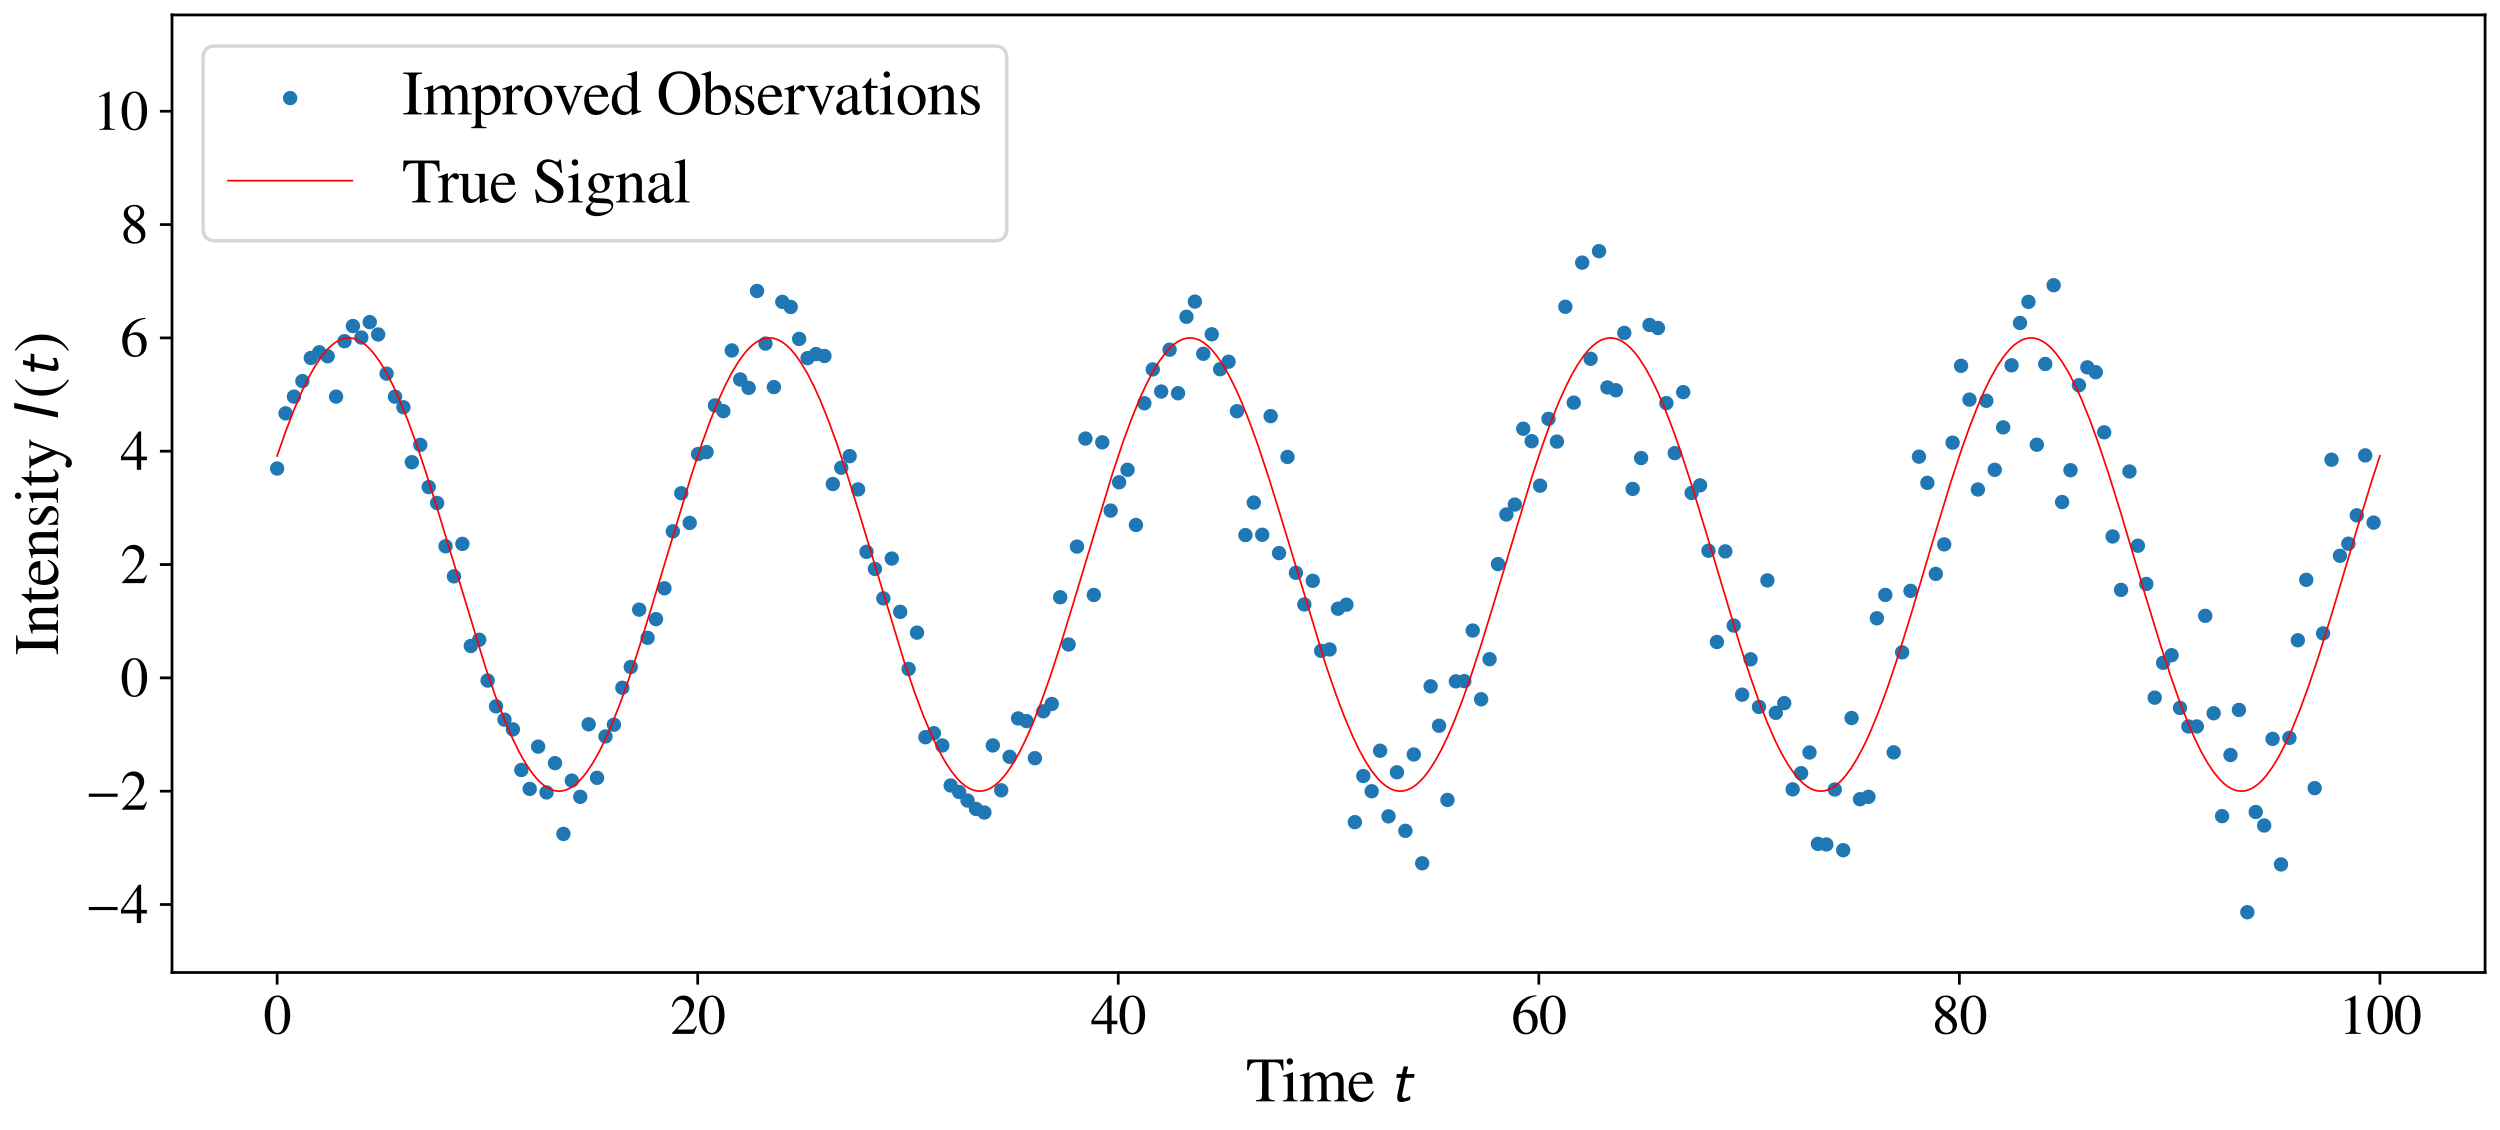 <?xml version="1.0" encoding="utf-8" standalone="no"?>
<!DOCTYPE svg PUBLIC "-//W3C//DTD SVG 1.1//EN"
  "http://www.w3.org/Graphics/SVG/1.1/DTD/svg11.dtd">
<svg xmlns:xlink="http://www.w3.org/1999/xlink" width="723.711pt" height="327.021pt" viewBox="0 0 723.711 327.021" xmlns="http://www.w3.org/2000/svg" version="1.1">
 <defs>
  <style type="text/css">*{stroke-linejoin: round; stroke-linecap: butt}</style>
 </defs>
 <g id="figure_1">
  <g id="patch_1">
   <path d="M 0 327.021 
L 723.711 327.021 
L 723.711 0 
L 0 0 
z
" style="fill: #ffffff"/>
  </g>
  <g id="axes_1">
   <g id="patch_2">
    <path d="M 49.791 281.52 
L 719.391 281.52 
L 719.391 4.32 
L 49.791 4.32 
z
" style="fill: #ffffff"/>
   </g>
   <g id="PathCollection_1">
    <defs>
     <path id="m4e96ea71cc" d="M 0 1.581 
C 0.419 1.581 0.822 1.415 1.118 1.118 
C 1.415 0.822 1.581 0.419 1.581 0 
C 1.581 -0.419 1.415 -0.822 1.118 -1.118 
C 0.822 -1.415 0.419 -1.581 0 -1.581 
C -0.419 -1.581 -0.822 -1.415 -1.118 -1.118 
C -1.415 -0.822 -1.581 -0.419 -1.581 0 
C -1.581 0.419 -1.415 0.822 -1.118 1.118 
C -0.822 1.415 -0.419 1.581 0 1.581 
z
" style="stroke: #1f77b4"/>
    </defs>
    <g clip-path="url(#p298d2d31b5)">
     <use xlink:href="#m4e96ea71cc" x="80.227" y="135.634" style="fill: #1f77b4; stroke: #1f77b4"/>
     <use xlink:href="#m4e96ea71cc" x="82.664" y="119.657" style="fill: #1f77b4; stroke: #1f77b4"/>
     <use xlink:href="#m4e96ea71cc" x="85.102" y="114.815" style="fill: #1f77b4; stroke: #1f77b4"/>
     <use xlink:href="#m4e96ea71cc" x="87.539" y="110.324" style="fill: #1f77b4; stroke: #1f77b4"/>
     <use xlink:href="#m4e96ea71cc" x="89.976" y="103.633" style="fill: #1f77b4; stroke: #1f77b4"/>
     <use xlink:href="#m4e96ea71cc" x="92.414" y="101.978" style="fill: #1f77b4; stroke: #1f77b4"/>
     <use xlink:href="#m4e96ea71cc" x="94.851" y="103.128" style="fill: #1f77b4; stroke: #1f77b4"/>
     <use xlink:href="#m4e96ea71cc" x="97.289" y="114.818" style="fill: #1f77b4; stroke: #1f77b4"/>
     <use xlink:href="#m4e96ea71cc" x="99.726" y="98.774" style="fill: #1f77b4; stroke: #1f77b4"/>
     <use xlink:href="#m4e96ea71cc" x="102.163" y="94.38" style="fill: #1f77b4; stroke: #1f77b4"/>
     <use xlink:href="#m4e96ea71cc" x="104.601" y="97.713" style="fill: #1f77b4; stroke: #1f77b4"/>
     <use xlink:href="#m4e96ea71cc" x="107.038" y="93.243" style="fill: #1f77b4; stroke: #1f77b4"/>
     <use xlink:href="#m4e96ea71cc" x="109.475" y="96.822" style="fill: #1f77b4; stroke: #1f77b4"/>
     <use xlink:href="#m4e96ea71cc" x="111.913" y="108.16" style="fill: #1f77b4; stroke: #1f77b4"/>
     <use xlink:href="#m4e96ea71cc" x="114.35" y="114.837" style="fill: #1f77b4; stroke: #1f77b4"/>
     <use xlink:href="#m4e96ea71cc" x="116.787" y="117.895" style="fill: #1f77b4; stroke: #1f77b4"/>
     <use xlink:href="#m4e96ea71cc" x="119.225" y="133.8" style="fill: #1f77b4; stroke: #1f77b4"/>
     <use xlink:href="#m4e96ea71cc" x="121.662" y="128.787" style="fill: #1f77b4; stroke: #1f77b4"/>
     <use xlink:href="#m4e96ea71cc" x="124.099" y="140.992" style="fill: #1f77b4; stroke: #1f77b4"/>
     <use xlink:href="#m4e96ea71cc" x="126.537" y="145.614" style="fill: #1f77b4; stroke: #1f77b4"/>
     <use xlink:href="#m4e96ea71cc" x="128.974" y="158.134" style="fill: #1f77b4; stroke: #1f77b4"/>
     <use xlink:href="#m4e96ea71cc" x="131.411" y="166.841" style="fill: #1f77b4; stroke: #1f77b4"/>
     <use xlink:href="#m4e96ea71cc" x="133.849" y="157.45" style="fill: #1f77b4; stroke: #1f77b4"/>
     <use xlink:href="#m4e96ea71cc" x="136.286" y="187.001" style="fill: #1f77b4; stroke: #1f77b4"/>
     <use xlink:href="#m4e96ea71cc" x="138.723" y="185.196" style="fill: #1f77b4; stroke: #1f77b4"/>
     <use xlink:href="#m4e96ea71cc" x="141.161" y="196.998" style="fill: #1f77b4; stroke: #1f77b4"/>
     <use xlink:href="#m4e96ea71cc" x="143.598" y="204.472" style="fill: #1f77b4; stroke: #1f77b4"/>
     <use xlink:href="#m4e96ea71cc" x="146.035" y="208.328" style="fill: #1f77b4; stroke: #1f77b4"/>
     <use xlink:href="#m4e96ea71cc" x="148.473" y="211.146" style="fill: #1f77b4; stroke: #1f77b4"/>
     <use xlink:href="#m4e96ea71cc" x="150.91" y="222.897" style="fill: #1f77b4; stroke: #1f77b4"/>
     <use xlink:href="#m4e96ea71cc" x="153.347" y="228.373" style="fill: #1f77b4; stroke: #1f77b4"/>
     <use xlink:href="#m4e96ea71cc" x="155.785" y="216.137" style="fill: #1f77b4; stroke: #1f77b4"/>
     <use xlink:href="#m4e96ea71cc" x="158.222" y="229.396" style="fill: #1f77b4; stroke: #1f77b4"/>
     <use xlink:href="#m4e96ea71cc" x="160.66" y="220.923" style="fill: #1f77b4; stroke: #1f77b4"/>
     <use xlink:href="#m4e96ea71cc" x="163.097" y="241.405" style="fill: #1f77b4; stroke: #1f77b4"/>
     <use xlink:href="#m4e96ea71cc" x="165.534" y="225.969" style="fill: #1f77b4; stroke: #1f77b4"/>
     <use xlink:href="#m4e96ea71cc" x="167.972" y="230.669" style="fill: #1f77b4; stroke: #1f77b4"/>
     <use xlink:href="#m4e96ea71cc" x="170.409" y="209.682" style="fill: #1f77b4; stroke: #1f77b4"/>
     <use xlink:href="#m4e96ea71cc" x="172.846" y="225.168" style="fill: #1f77b4; stroke: #1f77b4"/>
     <use xlink:href="#m4e96ea71cc" x="175.284" y="213.187" style="fill: #1f77b4; stroke: #1f77b4"/>
     <use xlink:href="#m4e96ea71cc" x="177.721" y="209.793" style="fill: #1f77b4; stroke: #1f77b4"/>
     <use xlink:href="#m4e96ea71cc" x="180.158" y="199.102" style="fill: #1f77b4; stroke: #1f77b4"/>
     <use xlink:href="#m4e96ea71cc" x="182.596" y="193.088" style="fill: #1f77b4; stroke: #1f77b4"/>
     <use xlink:href="#m4e96ea71cc" x="185.033" y="176.48" style="fill: #1f77b4; stroke: #1f77b4"/>
     <use xlink:href="#m4e96ea71cc" x="187.47" y="184.633" style="fill: #1f77b4; stroke: #1f77b4"/>
     <use xlink:href="#m4e96ea71cc" x="189.908" y="179.225" style="fill: #1f77b4; stroke: #1f77b4"/>
     <use xlink:href="#m4e96ea71cc" x="192.345" y="170.295" style="fill: #1f77b4; stroke: #1f77b4"/>
     <use xlink:href="#m4e96ea71cc" x="194.782" y="153.812" style="fill: #1f77b4; stroke: #1f77b4"/>
     <use xlink:href="#m4e96ea71cc" x="197.22" y="142.785" style="fill: #1f77b4; stroke: #1f77b4"/>
     <use xlink:href="#m4e96ea71cc" x="199.657" y="151.376" style="fill: #1f77b4; stroke: #1f77b4"/>
     <use xlink:href="#m4e96ea71cc" x="202.094" y="131.432" style="fill: #1f77b4; stroke: #1f77b4"/>
     <use xlink:href="#m4e96ea71cc" x="204.532" y="130.878" style="fill: #1f77b4; stroke: #1f77b4"/>
     <use xlink:href="#m4e96ea71cc" x="206.969" y="117.366" style="fill: #1f77b4; stroke: #1f77b4"/>
     <use xlink:href="#m4e96ea71cc" x="209.406" y="119.022" style="fill: #1f77b4; stroke: #1f77b4"/>
     <use xlink:href="#m4e96ea71cc" x="211.844" y="101.447" style="fill: #1f77b4; stroke: #1f77b4"/>
     <use xlink:href="#m4e96ea71cc" x="214.281" y="109.847" style="fill: #1f77b4; stroke: #1f77b4"/>
     <use xlink:href="#m4e96ea71cc" x="216.718" y="112.286" style="fill: #1f77b4; stroke: #1f77b4"/>
     <use xlink:href="#m4e96ea71cc" x="219.156" y="84.235" style="fill: #1f77b4; stroke: #1f77b4"/>
     <use xlink:href="#m4e96ea71cc" x="221.593" y="99.46" style="fill: #1f77b4; stroke: #1f77b4"/>
     <use xlink:href="#m4e96ea71cc" x="224.031" y="112.053" style="fill: #1f77b4; stroke: #1f77b4"/>
     <use xlink:href="#m4e96ea71cc" x="226.468" y="87.385" style="fill: #1f77b4; stroke: #1f77b4"/>
     <use xlink:href="#m4e96ea71cc" x="228.905" y="88.865" style="fill: #1f77b4; stroke: #1f77b4"/>
     <use xlink:href="#m4e96ea71cc" x="231.343" y="98.106" style="fill: #1f77b4; stroke: #1f77b4"/>
     <use xlink:href="#m4e96ea71cc" x="233.78" y="103.674" style="fill: #1f77b4; stroke: #1f77b4"/>
     <use xlink:href="#m4e96ea71cc" x="236.217" y="102.495" style="fill: #1f77b4; stroke: #1f77b4"/>
     <use xlink:href="#m4e96ea71cc" x="238.655" y="103.055" style="fill: #1f77b4; stroke: #1f77b4"/>
     <use xlink:href="#m4e96ea71cc" x="241.092" y="140.118" style="fill: #1f77b4; stroke: #1f77b4"/>
     <use xlink:href="#m4e96ea71cc" x="243.529" y="135.404" style="fill: #1f77b4; stroke: #1f77b4"/>
     <use xlink:href="#m4e96ea71cc" x="245.967" y="132.046" style="fill: #1f77b4; stroke: #1f77b4"/>
     <use xlink:href="#m4e96ea71cc" x="248.404" y="141.673" style="fill: #1f77b4; stroke: #1f77b4"/>
     <use xlink:href="#m4e96ea71cc" x="250.841" y="159.745" style="fill: #1f77b4; stroke: #1f77b4"/>
     <use xlink:href="#m4e96ea71cc" x="253.279" y="164.702" style="fill: #1f77b4; stroke: #1f77b4"/>
     <use xlink:href="#m4e96ea71cc" x="255.716" y="173.224" style="fill: #1f77b4; stroke: #1f77b4"/>
     <use xlink:href="#m4e96ea71cc" x="258.153" y="161.697" style="fill: #1f77b4; stroke: #1f77b4"/>
     <use xlink:href="#m4e96ea71cc" x="260.591" y="177.127" style="fill: #1f77b4; stroke: #1f77b4"/>
     <use xlink:href="#m4e96ea71cc" x="263.028" y="193.651" style="fill: #1f77b4; stroke: #1f77b4"/>
     <use xlink:href="#m4e96ea71cc" x="265.465" y="183.134" style="fill: #1f77b4; stroke: #1f77b4"/>
     <use xlink:href="#m4e96ea71cc" x="267.903" y="213.409" style="fill: #1f77b4; stroke: #1f77b4"/>
     <use xlink:href="#m4e96ea71cc" x="270.34" y="212.254" style="fill: #1f77b4; stroke: #1f77b4"/>
     <use xlink:href="#m4e96ea71cc" x="272.777" y="215.794" style="fill: #1f77b4; stroke: #1f77b4"/>
     <use xlink:href="#m4e96ea71cc" x="275.215" y="227.385" style="fill: #1f77b4; stroke: #1f77b4"/>
     <use xlink:href="#m4e96ea71cc" x="277.652" y="229.273" style="fill: #1f77b4; stroke: #1f77b4"/>
     <use xlink:href="#m4e96ea71cc" x="280.089" y="231.743" style="fill: #1f77b4; stroke: #1f77b4"/>
     <use xlink:href="#m4e96ea71cc" x="282.527" y="234.168" style="fill: #1f77b4; stroke: #1f77b4"/>
     <use xlink:href="#m4e96ea71cc" x="284.964" y="235.212" style="fill: #1f77b4; stroke: #1f77b4"/>
     <use xlink:href="#m4e96ea71cc" x="287.402" y="215.797" style="fill: #1f77b4; stroke: #1f77b4"/>
     <use xlink:href="#m4e96ea71cc" x="289.839" y="228.776" style="fill: #1f77b4; stroke: #1f77b4"/>
     <use xlink:href="#m4e96ea71cc" x="292.276" y="219.09" style="fill: #1f77b4; stroke: #1f77b4"/>
     <use xlink:href="#m4e96ea71cc" x="294.714" y="207.974" style="fill: #1f77b4; stroke: #1f77b4"/>
     <use xlink:href="#m4e96ea71cc" x="297.151" y="208.747" style="fill: #1f77b4; stroke: #1f77b4"/>
     <use xlink:href="#m4e96ea71cc" x="299.588" y="219.482" style="fill: #1f77b4; stroke: #1f77b4"/>
     <use xlink:href="#m4e96ea71cc" x="302.026" y="205.918" style="fill: #1f77b4; stroke: #1f77b4"/>
     <use xlink:href="#m4e96ea71cc" x="304.463" y="203.795" style="fill: #1f77b4; stroke: #1f77b4"/>
     <use xlink:href="#m4e96ea71cc" x="306.9" y="172.895" style="fill: #1f77b4; stroke: #1f77b4"/>
     <use xlink:href="#m4e96ea71cc" x="309.338" y="186.568" style="fill: #1f77b4; stroke: #1f77b4"/>
     <use xlink:href="#m4e96ea71cc" x="311.775" y="158.224" style="fill: #1f77b4; stroke: #1f77b4"/>
     <use xlink:href="#m4e96ea71cc" x="314.212" y="126.961" style="fill: #1f77b4; stroke: #1f77b4"/>
     <use xlink:href="#m4e96ea71cc" x="316.65" y="172.229" style="fill: #1f77b4; stroke: #1f77b4"/>
     <use xlink:href="#m4e96ea71cc" x="319.087" y="128.041" style="fill: #1f77b4; stroke: #1f77b4"/>
     <use xlink:href="#m4e96ea71cc" x="321.524" y="147.803" style="fill: #1f77b4; stroke: #1f77b4"/>
     <use xlink:href="#m4e96ea71cc" x="323.962" y="139.61" style="fill: #1f77b4; stroke: #1f77b4"/>
     <use xlink:href="#m4e96ea71cc" x="326.399" y="135.993" style="fill: #1f77b4; stroke: #1f77b4"/>
     <use xlink:href="#m4e96ea71cc" x="328.836" y="151.971" style="fill: #1f77b4; stroke: #1f77b4"/>
     <use xlink:href="#m4e96ea71cc" x="331.274" y="116.731" style="fill: #1f77b4; stroke: #1f77b4"/>
     <use xlink:href="#m4e96ea71cc" x="333.711" y="106.939" style="fill: #1f77b4; stroke: #1f77b4"/>
     <use xlink:href="#m4e96ea71cc" x="336.148" y="113.341" style="fill: #1f77b4; stroke: #1f77b4"/>
     <use xlink:href="#m4e96ea71cc" x="338.586" y="101.235" style="fill: #1f77b4; stroke: #1f77b4"/>
     <use xlink:href="#m4e96ea71cc" x="341.023" y="113.833" style="fill: #1f77b4; stroke: #1f77b4"/>
     <use xlink:href="#m4e96ea71cc" x="343.461" y="91.704" style="fill: #1f77b4; stroke: #1f77b4"/>
     <use xlink:href="#m4e96ea71cc" x="345.898" y="87.314" style="fill: #1f77b4; stroke: #1f77b4"/>
     <use xlink:href="#m4e96ea71cc" x="348.335" y="102.41" style="fill: #1f77b4; stroke: #1f77b4"/>
     <use xlink:href="#m4e96ea71cc" x="350.773" y="96.772" style="fill: #1f77b4; stroke: #1f77b4"/>
     <use xlink:href="#m4e96ea71cc" x="353.21" y="106.881" style="fill: #1f77b4; stroke: #1f77b4"/>
     <use xlink:href="#m4e96ea71cc" x="355.647" y="104.712" style="fill: #1f77b4; stroke: #1f77b4"/>
     <use xlink:href="#m4e96ea71cc" x="358.085" y="119.034" style="fill: #1f77b4; stroke: #1f77b4"/>
     <use xlink:href="#m4e96ea71cc" x="360.522" y="154.905" style="fill: #1f77b4; stroke: #1f77b4"/>
     <use xlink:href="#m4e96ea71cc" x="362.959" y="145.491" style="fill: #1f77b4; stroke: #1f77b4"/>
     <use xlink:href="#m4e96ea71cc" x="365.397" y="154.802" style="fill: #1f77b4; stroke: #1f77b4"/>
     <use xlink:href="#m4e96ea71cc" x="367.834" y="120.462" style="fill: #1f77b4; stroke: #1f77b4"/>
     <use xlink:href="#m4e96ea71cc" x="370.271" y="160.11" style="fill: #1f77b4; stroke: #1f77b4"/>
     <use xlink:href="#m4e96ea71cc" x="372.709" y="132.275" style="fill: #1f77b4; stroke: #1f77b4"/>
     <use xlink:href="#m4e96ea71cc" x="375.146" y="165.814" style="fill: #1f77b4; stroke: #1f77b4"/>
     <use xlink:href="#m4e96ea71cc" x="377.583" y="174.976" style="fill: #1f77b4; stroke: #1f77b4"/>
     <use xlink:href="#m4e96ea71cc" x="380.021" y="168.135" style="fill: #1f77b4; stroke: #1f77b4"/>
     <use xlink:href="#m4e96ea71cc" x="382.458" y="188.407" style="fill: #1f77b4; stroke: #1f77b4"/>
     <use xlink:href="#m4e96ea71cc" x="384.895" y="187.999" style="fill: #1f77b4; stroke: #1f77b4"/>
     <use xlink:href="#m4e96ea71cc" x="387.333" y="176.212" style="fill: #1f77b4; stroke: #1f77b4"/>
     <use xlink:href="#m4e96ea71cc" x="389.77" y="175.043" style="fill: #1f77b4; stroke: #1f77b4"/>
     <use xlink:href="#m4e96ea71cc" x="392.207" y="238" style="fill: #1f77b4; stroke: #1f77b4"/>
     <use xlink:href="#m4e96ea71cc" x="394.645" y="224.643" style="fill: #1f77b4; stroke: #1f77b4"/>
     <use xlink:href="#m4e96ea71cc" x="397.082" y="229.053" style="fill: #1f77b4; stroke: #1f77b4"/>
     <use xlink:href="#m4e96ea71cc" x="399.519" y="217.328" style="fill: #1f77b4; stroke: #1f77b4"/>
     <use xlink:href="#m4e96ea71cc" x="401.957" y="236.322" style="fill: #1f77b4; stroke: #1f77b4"/>
     <use xlink:href="#m4e96ea71cc" x="404.394" y="223.565" style="fill: #1f77b4; stroke: #1f77b4"/>
     <use xlink:href="#m4e96ea71cc" x="406.832" y="240.508" style="fill: #1f77b4; stroke: #1f77b4"/>
     <use xlink:href="#m4e96ea71cc" x="409.269" y="218.406" style="fill: #1f77b4; stroke: #1f77b4"/>
     <use xlink:href="#m4e96ea71cc" x="411.706" y="249.913" style="fill: #1f77b4; stroke: #1f77b4"/>
     <use xlink:href="#m4e96ea71cc" x="414.144" y="198.683" style="fill: #1f77b4; stroke: #1f77b4"/>
     <use xlink:href="#m4e96ea71cc" x="416.581" y="210.096" style="fill: #1f77b4; stroke: #1f77b4"/>
     <use xlink:href="#m4e96ea71cc" x="419.018" y="231.57" style="fill: #1f77b4; stroke: #1f77b4"/>
     <use xlink:href="#m4e96ea71cc" x="421.456" y="197.242" style="fill: #1f77b4; stroke: #1f77b4"/>
     <use xlink:href="#m4e96ea71cc" x="423.893" y="197.175" style="fill: #1f77b4; stroke: #1f77b4"/>
     <use xlink:href="#m4e96ea71cc" x="426.33" y="182.531" style="fill: #1f77b4; stroke: #1f77b4"/>
     <use xlink:href="#m4e96ea71cc" x="428.768" y="202.427" style="fill: #1f77b4; stroke: #1f77b4"/>
     <use xlink:href="#m4e96ea71cc" x="431.205" y="190.821" style="fill: #1f77b4; stroke: #1f77b4"/>
     <use xlink:href="#m4e96ea71cc" x="433.642" y="163.296" style="fill: #1f77b4; stroke: #1f77b4"/>
     <use xlink:href="#m4e96ea71cc" x="436.08" y="148.93" style="fill: #1f77b4; stroke: #1f77b4"/>
     <use xlink:href="#m4e96ea71cc" x="438.517" y="146.063" style="fill: #1f77b4; stroke: #1f77b4"/>
     <use xlink:href="#m4e96ea71cc" x="440.954" y="124.114" style="fill: #1f77b4; stroke: #1f77b4"/>
     <use xlink:href="#m4e96ea71cc" x="443.392" y="127.719" style="fill: #1f77b4; stroke: #1f77b4"/>
     <use xlink:href="#m4e96ea71cc" x="445.829" y="140.591" style="fill: #1f77b4; stroke: #1f77b4"/>
     <use xlink:href="#m4e96ea71cc" x="448.266" y="121.256" style="fill: #1f77b4; stroke: #1f77b4"/>
     <use xlink:href="#m4e96ea71cc" x="450.704" y="127.829" style="fill: #1f77b4; stroke: #1f77b4"/>
     <use xlink:href="#m4e96ea71cc" x="453.141" y="88.809" style="fill: #1f77b4; stroke: #1f77b4"/>
     <use xlink:href="#m4e96ea71cc" x="455.578" y="116.554" style="fill: #1f77b4; stroke: #1f77b4"/>
     <use xlink:href="#m4e96ea71cc" x="458.016" y="76.022" style="fill: #1f77b4; stroke: #1f77b4"/>
     <use xlink:href="#m4e96ea71cc" x="460.453" y="103.864" style="fill: #1f77b4; stroke: #1f77b4"/>
     <use xlink:href="#m4e96ea71cc" x="462.89" y="72.703" style="fill: #1f77b4; stroke: #1f77b4"/>
     <use xlink:href="#m4e96ea71cc" x="465.328" y="112.158" style="fill: #1f77b4; stroke: #1f77b4"/>
     <use xlink:href="#m4e96ea71cc" x="467.765" y="112.974" style="fill: #1f77b4; stroke: #1f77b4"/>
     <use xlink:href="#m4e96ea71cc" x="470.203" y="96.371" style="fill: #1f77b4; stroke: #1f77b4"/>
     <use xlink:href="#m4e96ea71cc" x="472.64" y="141.538" style="fill: #1f77b4; stroke: #1f77b4"/>
     <use xlink:href="#m4e96ea71cc" x="475.077" y="132.601" style="fill: #1f77b4; stroke: #1f77b4"/>
     <use xlink:href="#m4e96ea71cc" x="477.515" y="94.064" style="fill: #1f77b4; stroke: #1f77b4"/>
     <use xlink:href="#m4e96ea71cc" x="479.952" y="94.947" style="fill: #1f77b4; stroke: #1f77b4"/>
     <use xlink:href="#m4e96ea71cc" x="482.389" y="116.698" style="fill: #1f77b4; stroke: #1f77b4"/>
     <use xlink:href="#m4e96ea71cc" x="484.827" y="131.166" style="fill: #1f77b4; stroke: #1f77b4"/>
     <use xlink:href="#m4e96ea71cc" x="487.264" y="113.511" style="fill: #1f77b4; stroke: #1f77b4"/>
     <use xlink:href="#m4e96ea71cc" x="489.701" y="142.701" style="fill: #1f77b4; stroke: #1f77b4"/>
     <use xlink:href="#m4e96ea71cc" x="492.139" y="140.498" style="fill: #1f77b4; stroke: #1f77b4"/>
     <use xlink:href="#m4e96ea71cc" x="494.576" y="159.428" style="fill: #1f77b4; stroke: #1f77b4"/>
     <use xlink:href="#m4e96ea71cc" x="497.013" y="185.848" style="fill: #1f77b4; stroke: #1f77b4"/>
     <use xlink:href="#m4e96ea71cc" x="499.451" y="159.618" style="fill: #1f77b4; stroke: #1f77b4"/>
     <use xlink:href="#m4e96ea71cc" x="501.888" y="181.099" style="fill: #1f77b4; stroke: #1f77b4"/>
     <use xlink:href="#m4e96ea71cc" x="504.325" y="201.099" style="fill: #1f77b4; stroke: #1f77b4"/>
     <use xlink:href="#m4e96ea71cc" x="506.763" y="190.857" style="fill: #1f77b4; stroke: #1f77b4"/>
     <use xlink:href="#m4e96ea71cc" x="509.2" y="204.644" style="fill: #1f77b4; stroke: #1f77b4"/>
     <use xlink:href="#m4e96ea71cc" x="511.637" y="168.018" style="fill: #1f77b4; stroke: #1f77b4"/>
     <use xlink:href="#m4e96ea71cc" x="514.075" y="206.353" style="fill: #1f77b4; stroke: #1f77b4"/>
     <use xlink:href="#m4e96ea71cc" x="516.512" y="203.552" style="fill: #1f77b4; stroke: #1f77b4"/>
     <use xlink:href="#m4e96ea71cc" x="518.949" y="228.51" style="fill: #1f77b4; stroke: #1f77b4"/>
     <use xlink:href="#m4e96ea71cc" x="521.387" y="223.834" style="fill: #1f77b4; stroke: #1f77b4"/>
     <use xlink:href="#m4e96ea71cc" x="523.824" y="217.828" style="fill: #1f77b4; stroke: #1f77b4"/>
     <use xlink:href="#m4e96ea71cc" x="526.261" y="244.285" style="fill: #1f77b4; stroke: #1f77b4"/>
     <use xlink:href="#m4e96ea71cc" x="528.699" y="244.461" style="fill: #1f77b4; stroke: #1f77b4"/>
     <use xlink:href="#m4e96ea71cc" x="531.136" y="228.555" style="fill: #1f77b4; stroke: #1f77b4"/>
     <use xlink:href="#m4e96ea71cc" x="533.574" y="246.116" style="fill: #1f77b4; stroke: #1f77b4"/>
     <use xlink:href="#m4e96ea71cc" x="536.011" y="207.854" style="fill: #1f77b4; stroke: #1f77b4"/>
     <use xlink:href="#m4e96ea71cc" x="538.448" y="231.364" style="fill: #1f77b4; stroke: #1f77b4"/>
     <use xlink:href="#m4e96ea71cc" x="540.886" y="230.671" style="fill: #1f77b4; stroke: #1f77b4"/>
     <use xlink:href="#m4e96ea71cc" x="543.323" y="178.977" style="fill: #1f77b4; stroke: #1f77b4"/>
     <use xlink:href="#m4e96ea71cc" x="545.76" y="172.217" style="fill: #1f77b4; stroke: #1f77b4"/>
     <use xlink:href="#m4e96ea71cc" x="548.198" y="217.8" style="fill: #1f77b4; stroke: #1f77b4"/>
     <use xlink:href="#m4e96ea71cc" x="550.635" y="188.838" style="fill: #1f77b4; stroke: #1f77b4"/>
     <use xlink:href="#m4e96ea71cc" x="553.072" y="171.045" style="fill: #1f77b4; stroke: #1f77b4"/>
     <use xlink:href="#m4e96ea71cc" x="555.51" y="132.192" style="fill: #1f77b4; stroke: #1f77b4"/>
     <use xlink:href="#m4e96ea71cc" x="557.947" y="139.779" style="fill: #1f77b4; stroke: #1f77b4"/>
     <use xlink:href="#m4e96ea71cc" x="560.384" y="166.136" style="fill: #1f77b4; stroke: #1f77b4"/>
     <use xlink:href="#m4e96ea71cc" x="562.822" y="157.579" style="fill: #1f77b4; stroke: #1f77b4"/>
     <use xlink:href="#m4e96ea71cc" x="565.259" y="128.138" style="fill: #1f77b4; stroke: #1f77b4"/>
     <use xlink:href="#m4e96ea71cc" x="567.696" y="105.899" style="fill: #1f77b4; stroke: #1f77b4"/>
     <use xlink:href="#m4e96ea71cc" x="570.134" y="115.685" style="fill: #1f77b4; stroke: #1f77b4"/>
     <use xlink:href="#m4e96ea71cc" x="572.571" y="141.696" style="fill: #1f77b4; stroke: #1f77b4"/>
     <use xlink:href="#m4e96ea71cc" x="575.008" y="116.027" style="fill: #1f77b4; stroke: #1f77b4"/>
     <use xlink:href="#m4e96ea71cc" x="577.446" y="136.002" style="fill: #1f77b4; stroke: #1f77b4"/>
     <use xlink:href="#m4e96ea71cc" x="579.883" y="123.716" style="fill: #1f77b4; stroke: #1f77b4"/>
     <use xlink:href="#m4e96ea71cc" x="582.32" y="105.748" style="fill: #1f77b4; stroke: #1f77b4"/>
     <use xlink:href="#m4e96ea71cc" x="584.758" y="93.499" style="fill: #1f77b4; stroke: #1f77b4"/>
     <use xlink:href="#m4e96ea71cc" x="587.195" y="87.386" style="fill: #1f77b4; stroke: #1f77b4"/>
     <use xlink:href="#m4e96ea71cc" x="589.632" y="128.74" style="fill: #1f77b4; stroke: #1f77b4"/>
     <use xlink:href="#m4e96ea71cc" x="592.07" y="105.364" style="fill: #1f77b4; stroke: #1f77b4"/>
     <use xlink:href="#m4e96ea71cc" x="594.507" y="82.564" style="fill: #1f77b4; stroke: #1f77b4"/>
     <use xlink:href="#m4e96ea71cc" x="596.945" y="145.324" style="fill: #1f77b4; stroke: #1f77b4"/>
     <use xlink:href="#m4e96ea71cc" x="599.382" y="136.122" style="fill: #1f77b4; stroke: #1f77b4"/>
     <use xlink:href="#m4e96ea71cc" x="601.819" y="111.517" style="fill: #1f77b4; stroke: #1f77b4"/>
     <use xlink:href="#m4e96ea71cc" x="604.257" y="106.339" style="fill: #1f77b4; stroke: #1f77b4"/>
     <use xlink:href="#m4e96ea71cc" x="606.694" y="107.751" style="fill: #1f77b4; stroke: #1f77b4"/>
     <use xlink:href="#m4e96ea71cc" x="609.131" y="125.152" style="fill: #1f77b4; stroke: #1f77b4"/>
     <use xlink:href="#m4e96ea71cc" x="611.569" y="155.299" style="fill: #1f77b4; stroke: #1f77b4"/>
     <use xlink:href="#m4e96ea71cc" x="614.006" y="170.758" style="fill: #1f77b4; stroke: #1f77b4"/>
     <use xlink:href="#m4e96ea71cc" x="616.443" y="136.481" style="fill: #1f77b4; stroke: #1f77b4"/>
     <use xlink:href="#m4e96ea71cc" x="618.881" y="157.98" style="fill: #1f77b4; stroke: #1f77b4"/>
     <use xlink:href="#m4e96ea71cc" x="621.318" y="169.048" style="fill: #1f77b4; stroke: #1f77b4"/>
     <use xlink:href="#m4e96ea71cc" x="623.755" y="201.959" style="fill: #1f77b4; stroke: #1f77b4"/>
     <use xlink:href="#m4e96ea71cc" x="626.193" y="191.865" style="fill: #1f77b4; stroke: #1f77b4"/>
     <use xlink:href="#m4e96ea71cc" x="628.63" y="189.67" style="fill: #1f77b4; stroke: #1f77b4"/>
     <use xlink:href="#m4e96ea71cc" x="631.067" y="204.938" style="fill: #1f77b4; stroke: #1f77b4"/>
     <use xlink:href="#m4e96ea71cc" x="633.505" y="210.297" style="fill: #1f77b4; stroke: #1f77b4"/>
     <use xlink:href="#m4e96ea71cc" x="635.942" y="210.297" style="fill: #1f77b4; stroke: #1f77b4"/>
     <use xlink:href="#m4e96ea71cc" x="638.379" y="178.267" style="fill: #1f77b4; stroke: #1f77b4"/>
     <use xlink:href="#m4e96ea71cc" x="640.817" y="206.475" style="fill: #1f77b4; stroke: #1f77b4"/>
     <use xlink:href="#m4e96ea71cc" x="643.254" y="236.255" style="fill: #1f77b4; stroke: #1f77b4"/>
     <use xlink:href="#m4e96ea71cc" x="645.691" y="218.558" style="fill: #1f77b4; stroke: #1f77b4"/>
     <use xlink:href="#m4e96ea71cc" x="648.129" y="205.514" style="fill: #1f77b4; stroke: #1f77b4"/>
     <use xlink:href="#m4e96ea71cc" x="650.566" y="264.066" style="fill: #1f77b4; stroke: #1f77b4"/>
     <use xlink:href="#m4e96ea71cc" x="653.004" y="235.06" style="fill: #1f77b4; stroke: #1f77b4"/>
     <use xlink:href="#m4e96ea71cc" x="655.441" y="238.965" style="fill: #1f77b4; stroke: #1f77b4"/>
     <use xlink:href="#m4e96ea71cc" x="657.878" y="213.899" style="fill: #1f77b4; stroke: #1f77b4"/>
     <use xlink:href="#m4e96ea71cc" x="660.316" y="250.236" style="fill: #1f77b4; stroke: #1f77b4"/>
     <use xlink:href="#m4e96ea71cc" x="662.753" y="213.605" style="fill: #1f77b4; stroke: #1f77b4"/>
     <use xlink:href="#m4e96ea71cc" x="665.19" y="185.345" style="fill: #1f77b4; stroke: #1f77b4"/>
     <use xlink:href="#m4e96ea71cc" x="667.628" y="167.847" style="fill: #1f77b4; stroke: #1f77b4"/>
     <use xlink:href="#m4e96ea71cc" x="670.065" y="228.151" style="fill: #1f77b4; stroke: #1f77b4"/>
     <use xlink:href="#m4e96ea71cc" x="672.502" y="183.357" style="fill: #1f77b4; stroke: #1f77b4"/>
     <use xlink:href="#m4e96ea71cc" x="674.94" y="133.081" style="fill: #1f77b4; stroke: #1f77b4"/>
     <use xlink:href="#m4e96ea71cc" x="677.377" y="160.897" style="fill: #1f77b4; stroke: #1f77b4"/>
     <use xlink:href="#m4e96ea71cc" x="679.814" y="157.396" style="fill: #1f77b4; stroke: #1f77b4"/>
     <use xlink:href="#m4e96ea71cc" x="682.252" y="149.176" style="fill: #1f77b4; stroke: #1f77b4"/>
     <use xlink:href="#m4e96ea71cc" x="684.689" y="131.829" style="fill: #1f77b4; stroke: #1f77b4"/>
     <use xlink:href="#m4e96ea71cc" x="687.126" y="151.295" style="fill: #1f77b4; stroke: #1f77b4"/>
    </g>
   </g>
   <g id="matplotlib.axis_1">
    <g id="xtick_1">
     <g id="line2d_1">
      <defs>
       <path id="mad72460e02" d="M 0 0 
L 0 3.5 
" style="stroke: #000000; stroke-width: 0.8"/>
      </defs>
      <g>
       <use xlink:href="#mad72460e02" x="80.227" y="281.52" style="stroke: #000000; stroke-width: 0.8"/>
      </g>
     </g>
     <g id="text_1">
      <!-- $\mathdefault{0}$ -->
      <g transform="translate(76.242 299.28) scale(0.16 -0.16)">
       <defs>
        <path id="NimbusRomNo9L-Regu-30" d="M 1626 4352 
C 1274 4352 1005 4243 768 4019 
C 397 3661 154 2924 154 2176 
C 154 1478 365 729 666 371 
C 902 89 1229 -64 1600 -64 
C 1926 -64 2202 44 2432 268 
C 2803 620 3046 1363 3046 2137 
C 3046 3449 2464 4352 1626 4352 
z
M 1606 4185 
C 2144 4185 2432 3462 2432 2124 
C 2432 787 2150 102 1600 102 
C 1050 102 768 787 768 2118 
C 768 3475 1056 4185 1606 4185 
z
" transform="scale(0.016)"/>
       </defs>
       <use xlink:href="#NimbusRomNo9L-Regu-30" transform="scale(0.996)"/>
      </g>
     </g>
    </g>
    <g id="xtick_2">
     <g id="line2d_2">
      <g>
       <use xlink:href="#mad72460e02" x="201.973" y="281.52" style="stroke: #000000; stroke-width: 0.8"/>
      </g>
     </g>
     <g id="text_2">
      <!-- $\mathdefault{20}$ -->
      <g transform="translate(194.002 299.28) scale(0.16 -0.16)">
       <defs>
        <path id="NimbusRomNo9L-Regu-32" d="M 3040 879 
L 2957 912 
C 2720 544 2637 486 2349 486 
L 819 486 
L 1894 1621 
C 2464 2221 2714 2711 2714 3214 
C 2714 3858 2195 4352 1530 4352 
C 1178 4352 845 4211 608 3955 
C 403 3736 307 3530 198 3072 
L 333 3039 
C 589 3671 819 3878 1261 3878 
C 1798 3878 2163 3510 2163 2969 
C 2163 2466 1869 1866 1331 1292 
L 192 76 
L 192 0 
L 2688 0 
L 3040 879 
z
" transform="scale(0.016)"/>
       </defs>
       <use xlink:href="#NimbusRomNo9L-Regu-32" transform="scale(0.996)"/>
       <use xlink:href="#NimbusRomNo9L-Regu-30" transform="translate(49.813 0) scale(0.996)"/>
      </g>
     </g>
    </g>
    <g id="xtick_3">
     <g id="line2d_3">
      <g>
       <use xlink:href="#mad72460e02" x="323.718" y="281.52" style="stroke: #000000; stroke-width: 0.8"/>
      </g>
     </g>
     <g id="text_3">
      <!-- $\mathdefault{40}$ -->
      <g transform="translate(315.748 299.28) scale(0.16 -0.16)">
       <defs>
        <path id="NimbusRomNo9L-Regu-34" d="M 3021 1497 
L 2368 1497 
L 2368 4352 
L 2086 4352 
L 77 1497 
L 77 1088 
L 1875 1088 
L 1875 0 
L 2368 0 
L 2368 1088 
L 3021 1088 
L 3021 1497 
z
M 1869 1497 
L 333 1497 
L 1869 3697 
L 1869 1497 
z
" transform="scale(0.016)"/>
       </defs>
       <use xlink:href="#NimbusRomNo9L-Regu-34" transform="scale(0.996)"/>
       <use xlink:href="#NimbusRomNo9L-Regu-30" transform="translate(49.813 0) scale(0.996)"/>
      </g>
     </g>
    </g>
    <g id="xtick_4">
     <g id="line2d_4">
      <g>
       <use xlink:href="#mad72460e02" x="445.463" y="281.52" style="stroke: #000000; stroke-width: 0.8"/>
      </g>
     </g>
     <g id="text_4">
      <!-- $\mathdefault{60}$ -->
      <g transform="translate(437.493 299.28) scale(0.16 -0.16)">
       <defs>
        <path id="NimbusRomNo9L-Regu-36" d="M 2854 4390 
C 2125 4326 1754 4204 1286 3878 
C 595 3385 218 2655 218 1801 
C 218 1248 390 688 666 369 
C 909 89 1254 -64 1651 -64 
C 2445 -64 2995 541 2995 1420 
C 2995 2234 2528 2752 1792 2752 
C 1510 2752 1376 2707 973 2463 
C 1146 3430 1862 4121 2867 4288 
L 2854 4390 
z
M 1549 2457 
C 2099 2457 2419 1999 2419 1203 
C 2419 503 2170 115 1722 115 
C 1158 115 813 713 813 1700 
C 813 2024 864 2203 992 2298 
C 1126 2400 1325 2457 1549 2457 
z
" transform="scale(0.016)"/>
       </defs>
       <use xlink:href="#NimbusRomNo9L-Regu-36" transform="scale(0.996)"/>
       <use xlink:href="#NimbusRomNo9L-Regu-30" transform="translate(49.813 0) scale(0.996)"/>
      </g>
     </g>
    </g>
    <g id="xtick_5">
     <g id="line2d_5">
      <g>
       <use xlink:href="#mad72460e02" x="567.209" y="281.52" style="stroke: #000000; stroke-width: 0.8"/>
      </g>
     </g>
     <g id="text_5">
      <!-- $\mathdefault{80}$ -->
      <g transform="translate(559.239 299.28) scale(0.16 -0.16)">
       <defs>
        <path id="NimbusRomNo9L-Regu-38" d="M 1856 2400 
C 2490 2739 2714 3008 2714 3443 
C 2714 3968 2253 4352 1613 4352 
C 915 4352 397 3923 397 3341 
C 397 2924 518 2739 1190 2150 
C 499 1625 358 1427 358 992 
C 358 371 864 -64 1587 -64 
C 2355 -64 2848 358 2848 1017 
C 2848 1510 2630 1824 1856 2400 
z
M 1741 1740 
C 2208 1408 2362 1177 2362 819 
C 2362 403 2074 115 1658 115 
C 1171 115 845 486 845 1043 
C 845 1452 986 1721 1357 2022 
L 1741 1740 
z
M 1670 2515 
C 1101 2886 870 3180 870 3539 
C 870 3910 1158 4172 1562 4172 
C 1997 4172 2272 3891 2272 3449 
C 2272 3084 2093 2796 1728 2553 
C 1696 2534 1696 2534 1670 2515 
z
" transform="scale(0.016)"/>
       </defs>
       <use xlink:href="#NimbusRomNo9L-Regu-38" transform="scale(0.996)"/>
       <use xlink:href="#NimbusRomNo9L-Regu-30" transform="translate(49.813 0) scale(0.996)"/>
      </g>
     </g>
    </g>
    <g id="xtick_6">
     <g id="line2d_6">
      <g>
       <use xlink:href="#mad72460e02" x="688.954" y="281.52" style="stroke: #000000; stroke-width: 0.8"/>
      </g>
     </g>
     <g id="text_6">
      <!-- $\mathdefault{100}$ -->
      <g transform="translate(676.999 299.28) scale(0.16 -0.16)">
       <defs>
        <path id="NimbusRomNo9L-Regu-31" d="M 1862 4352 
L 710 3776 
L 710 3686 
C 787 3718 858 3743 883 3756 
C 998 3801 1107 3826 1171 3826 
C 1306 3826 1363 3731 1363 3525 
L 1363 599 
C 1363 386 1312 238 1210 179 
C 1114 121 1024 102 755 96 
L 755 0 
L 2522 0 
L 2522 96 
C 2016 102 1914 167 1914 477 
L 1914 4339 
L 1862 4352 
z
" transform="scale(0.016)"/>
       </defs>
       <use xlink:href="#NimbusRomNo9L-Regu-31" transform="scale(0.996)"/>
       <use xlink:href="#NimbusRomNo9L-Regu-30" transform="translate(49.813 0) scale(0.996)"/>
       <use xlink:href="#NimbusRomNo9L-Regu-30" transform="translate(99.626 0) scale(0.996)"/>
      </g>
     </g>
    </g>
    <g id="text_7">
     <!-- Time $t$ -->
     <g transform="translate(360.69 318.827) scale(0.18 -0.18)">
      <defs>
       <path id="NimbusRomNo9L-Regu-54" d="M 1626 3955 
L 1626 765 
C 1626 223 1555 153 1024 121 
L 1024 0 
L 2893 0 
L 2893 121 
C 2368 147 2278 230 2278 695 
L 2278 3955 
L 2624 3955 
C 3354 3955 3494 3840 3642 3138 
L 3795 3138 
L 3757 4224 
L 147 4224 
L 109 3138 
L 262 3138 
C 416 3834 563 3955 1280 3955 
L 1626 3955 
z
" transform="scale(0.016)"/>
       <path id="NimbusRomNo9L-Regu-69" d="M 1120 2944 
L 128 2592 
L 128 2496 
L 179 2502 
C 256 2515 339 2521 397 2521 
C 550 2521 608 2419 608 2137 
L 608 652 
C 608 192 544 121 102 96 
L 102 0 
L 1619 0 
L 1619 96 
C 1197 128 1146 192 1146 652 
L 1146 2924 
L 1120 2944 
z
M 819 4352 
C 646 4352 499 4204 499 4025 
C 499 3846 640 3699 819 3699 
C 1005 3699 1152 3839 1152 4025 
C 1152 4204 1005 4352 819 4352 
z
" transform="scale(0.016)"/>
       <path id="NimbusRomNo9L-Regu-6d" d="M 122 2547 
C 205 2566 256 2572 326 2572 
C 493 2572 550 2470 550 2163 
L 550 544 
C 550 198 461 102 102 96 
L 102 0 
L 1523 0 
L 1523 96 
C 1184 108 1088 179 1088 428 
L 1088 2233 
C 1088 2246 1139 2310 1184 2355 
C 1344 2502 1619 2611 1843 2611 
C 2125 2611 2266 2387 2266 1939 
L 2266 550 
C 2266 192 2195 121 1830 96 
L 1830 0 
L 3264 0 
L 3264 96 
C 2899 102 2803 211 2803 608 
L 2803 2220 
C 2995 2496 3206 2611 3501 2611 
C 3866 2611 3981 2438 3981 1907 
L 3981 556 
C 3981 192 3930 140 3558 96 
L 3558 0 
L 4960 0 
L 4960 96 
L 4794 108 
C 4602 121 4518 236 4518 486 
L 4518 1804 
C 4518 2560 4269 2944 3776 2944 
C 3405 2944 3078 2777 2733 2406 
C 2618 2771 2400 2944 2054 2944 
C 1773 2944 1594 2854 1062 2451 
L 1062 2931 
L 1018 2944 
C 691 2822 474 2751 122 2655 
L 122 2547 
z
" transform="scale(0.016)"/>
       <path id="NimbusRomNo9L-Regu-65" d="M 2611 1052 
C 2304 564 2029 377 1619 377 
C 1254 377 979 564 794 930 
C 678 1174 634 1386 621 1779 
L 2592 1779 
C 2541 2193 2477 2377 2317 2580 
C 2125 2809 1830 2944 1498 2944 
C 1178 2944 877 2828 634 2612 
C 333 2351 160 1900 160 1374 
C 160 486 621 -64 1357 -64 
C 1965 -64 2445 313 2714 1007 
L 2611 1052 
z
M 634 1984 
C 704 2478 922 2713 1312 2713 
C 1702 2713 1856 2535 1939 1984 
L 634 1984 
z
" transform="scale(0.016)"/>
       <path id="CMSSI17-74" d="M 1574 2380 
L 2406 2380 
L 2483 2752 
L 1651 2752 
L 1824 3520 
L 1370 3520 
L 1197 2752 
L 691 2752 
L 614 2380 
L 1107 2380 
C 1062 2161 813 996 794 893 
C 736 609 723 551 723 410 
C 723 6 915 -64 1101 -64 
C 1549 -64 1920 115 2042 172 
L 2022 551 
C 1811 397 1600 339 1440 339 
C 1293 339 1222 429 1222 622 
C 1222 693 1229 732 1242 783 
L 1574 2380 
z
" transform="scale(0.016)"/>
      </defs>
      <use xlink:href="#NimbusRomNo9L-Regu-54" transform="scale(0.996)"/>
      <use xlink:href="#NimbusRomNo9L-Regu-69" transform="translate(57.385 0) scale(0.996)"/>
      <use xlink:href="#NimbusRomNo9L-Regu-6d" transform="translate(85.081 0) scale(0.996)"/>
      <use xlink:href="#NimbusRomNo9L-Regu-65" transform="translate(162.59 0) scale(0.996)"/>
      <use xlink:href="#CMSSI17-74" transform="translate(231.731 0) scale(0.996)"/>
     </g>
    </g>
   </g>
   <g id="matplotlib.axis_2">
    <g id="ytick_1">
     <g id="line2d_7">
      <defs>
       <path id="mc02812d2f8" d="M 0 0 
L -3.5 0 
" style="stroke: #000000; stroke-width: 0.8"/>
      </defs>
      <g>
       <use xlink:href="#mc02812d2f8" x="49.791" y="261.837" style="stroke: #000000; stroke-width: 0.8"/>
      </g>
     </g>
     <g id="text_8">
      <!-- $\mathdefault{−4}$ -->
      <g transform="translate(24.683 267.217) scale(0.16 -0.16)">
       <defs>
        <path id="txsy-0" d="M 3674 1472 
L 3674 1830 
L 397 1830 
L 397 1472 
L 3674 1472 
z
" transform="scale(0.016)"/>
       </defs>
       <use xlink:href="#txsy-0" transform="scale(0.996)"/>
       <use xlink:href="#NimbusRomNo9L-Regu-34" transform="translate(63.362 0) scale(0.996)"/>
      </g>
     </g>
    </g>
    <g id="ytick_2">
     <g id="line2d_8">
      <g>
       <use xlink:href="#mc02812d2f8" x="49.791" y="229.032" style="stroke: #000000; stroke-width: 0.8"/>
      </g>
     </g>
     <g id="text_9">
      <!-- $\mathdefault{−2}$ -->
      <g transform="translate(24.683 234.412) scale(0.16 -0.16)">
       <use xlink:href="#txsy-0" transform="scale(0.996)"/>
       <use xlink:href="#NimbusRomNo9L-Regu-32" transform="translate(63.362 0) scale(0.996)"/>
      </g>
     </g>
    </g>
    <g id="ytick_3">
     <g id="line2d_9">
      <g>
       <use xlink:href="#mc02812d2f8" x="49.791" y="196.228" style="stroke: #000000; stroke-width: 0.8"/>
      </g>
     </g>
     <g id="text_10">
      <!-- $\mathdefault{0}$ -->
      <g transform="translate(34.821 201.608) scale(0.16 -0.16)">
       <use xlink:href="#NimbusRomNo9L-Regu-30" transform="scale(0.996)"/>
      </g>
     </g>
    </g>
    <g id="ytick_4">
     <g id="line2d_10">
      <g>
       <use xlink:href="#mc02812d2f8" x="49.791" y="163.423" style="stroke: #000000; stroke-width: 0.8"/>
      </g>
     </g>
     <g id="text_11">
      <!-- $\mathdefault{2}$ -->
      <g transform="translate(34.821 168.803) scale(0.16 -0.16)">
       <use xlink:href="#NimbusRomNo9L-Regu-32" transform="scale(0.996)"/>
      </g>
     </g>
    </g>
    <g id="ytick_5">
     <g id="line2d_11">
      <g>
       <use xlink:href="#mc02812d2f8" x="49.791" y="130.618" style="stroke: #000000; stroke-width: 0.8"/>
      </g>
     </g>
     <g id="text_12">
      <!-- $\mathdefault{4}$ -->
      <g transform="translate(34.821 135.998) scale(0.16 -0.16)">
       <use xlink:href="#NimbusRomNo9L-Regu-34" transform="scale(0.996)"/>
      </g>
     </g>
    </g>
    <g id="ytick_6">
     <g id="line2d_12">
      <g>
       <use xlink:href="#mc02812d2f8" x="49.791" y="97.813" style="stroke: #000000; stroke-width: 0.8"/>
      </g>
     </g>
     <g id="text_13">
      <!-- $\mathdefault{6}$ -->
      <g transform="translate(34.821 103.193) scale(0.16 -0.16)">
       <use xlink:href="#NimbusRomNo9L-Regu-36" transform="scale(0.996)"/>
      </g>
     </g>
    </g>
    <g id="ytick_7">
     <g id="line2d_13">
      <g>
       <use xlink:href="#mc02812d2f8" x="49.791" y="65.009" style="stroke: #000000; stroke-width: 0.8"/>
      </g>
     </g>
     <g id="text_14">
      <!-- $\mathdefault{8}$ -->
      <g transform="translate(34.821 70.389) scale(0.16 -0.16)">
       <use xlink:href="#NimbusRomNo9L-Regu-38" transform="scale(0.996)"/>
      </g>
     </g>
    </g>
    <g id="ytick_8">
     <g id="line2d_14">
      <g>
       <use xlink:href="#mc02812d2f8" x="49.791" y="32.204" style="stroke: #000000; stroke-width: 0.8"/>
      </g>
     </g>
     <g id="text_15">
      <!-- $\mathdefault{10}$ -->
      <g transform="translate(26.851 37.584) scale(0.16 -0.16)">
       <use xlink:href="#NimbusRomNo9L-Regu-31" transform="scale(0.996)"/>
       <use xlink:href="#NimbusRomNo9L-Regu-30" transform="translate(49.813 0) scale(0.996)"/>
      </g>
     </g>
    </g>
    <g id="text_16">
     <!-- Intensity $I(t)$ -->
     <g transform="translate(16.773 189.72) rotate(-90) scale(0.18 -0.18)">
      <defs>
       <path id="NimbusRomNo9L-Regu-49" d="M 736 695 
C 736 217 653 140 115 121 
L 115 0 
L 2016 0 
L 2016 121 
C 1491 140 1389 230 1389 695 
L 1389 3528 
C 1389 3994 1478 4077 2016 4102 
L 2016 4224 
L 115 4224 
L 115 4102 
C 659 4070 736 4000 736 3528 
L 736 695 
z
" transform="scale(0.016)"/>
       <path id="NimbusRomNo9L-Regu-6e" d="M 102 2547 
C 141 2566 205 2572 275 2572 
C 454 2572 512 2476 512 2163 
L 512 576 
C 512 211 442 121 115 96 
L 115 0 
L 1472 0 
L 1472 96 
C 1146 121 1050 198 1050 428 
L 1050 2227 
C 1357 2515 1498 2591 1709 2591 
C 2022 2591 2176 2393 2176 1971 
L 2176 633 
C 2176 230 2093 121 1773 96 
L 1773 0 
L 3104 0 
L 3104 96 
C 2790 128 2714 204 2714 518 
L 2714 1984 
C 2714 2585 2432 2944 1958 2944 
C 1664 2944 1466 2835 1030 2425 
L 1030 2931 
L 986 2944 
C 672 2828 454 2758 102 2655 
L 102 2547 
z
" transform="scale(0.016)"/>
       <path id="NimbusRomNo9L-Regu-74" d="M 1632 2880 
L 986 2880 
L 986 3622 
C 986 3686 979 3705 941 3705 
C 896 3648 858 3590 813 3526 
C 570 3174 294 2867 192 2841 
C 122 2796 83 2751 83 2719 
C 83 2700 90 2687 109 2675 
L 448 2675 
L 448 748 
C 448 211 640 -64 1018 -64 
C 1331 -64 1574 89 1786 422 
L 1702 492 
C 1568 332 1459 268 1318 268 
C 1082 268 986 441 986 844 
L 986 2675 
L 1632 2675 
L 1632 2880 
z
" transform="scale(0.016)"/>
       <path id="NimbusRomNo9L-Regu-73" d="M 2016 2009 
L 1990 2880 
L 1920 2880 
L 1907 2867 
C 1850 2822 1843 2815 1818 2815 
C 1779 2815 1715 2828 1645 2860 
C 1504 2918 1363 2944 1197 2944 
C 691 2944 326 2617 326 2155 
C 326 1796 531 1539 1075 1231 
L 1446 1019 
C 1670 891 1779 737 1779 538 
C 1779 256 1574 76 1248 76 
C 1030 76 832 160 710 301 
C 576 461 518 609 435 974 
L 333 974 
L 333 -26 
L 416 -26 
C 461 38 486 51 563 51 
C 621 51 710 38 858 0 
C 1037 -39 1210 -64 1325 -64 
C 1818 -64 2227 307 2227 756 
C 2227 1077 2074 1289 1690 1520 
L 998 1930 
C 819 2033 723 2193 723 2366 
C 723 2623 922 2803 1216 2803 
C 1581 2803 1773 2585 1920 2014 
L 2016 2009 
z
" transform="scale(0.016)"/>
       <path id="NimbusRomNo9L-Regu-79" d="M 3040 2880 
L 2176 2880 
L 2176 2783 
C 2381 2783 2483 2726 2483 2623 
C 2483 2597 2477 2559 2458 2514 
L 1837 741 
L 1101 2366 
C 1062 2456 1037 2540 1037 2610 
C 1037 2726 1133 2771 1408 2783 
L 1408 2880 
L 90 2880 
L 90 2790 
C 256 2764 365 2694 416 2585 
L 1146 1005 
L 1165 953 
L 1261 761 
C 1440 439 1542 208 1542 112 
C 1542 15 1395 -389 1286 -582 
C 1197 -749 1056 -871 966 -871 
C 928 -871 870 -858 806 -826 
C 685 -781 576 -755 467 -755 
C 320 -755 192 -884 192 -1037 
C 192 -1248 397 -1408 666 -1408 
C 1094 -1408 1402 -1050 1747 -126 
L 2733 2495 
C 2816 2700 2886 2764 3040 2783 
L 3040 2880 
z
" transform="scale(0.016)"/>
       <path id="CMSSI17-49" d="M 2042 4416 
L 1504 4416 
L 557 0 
L 1094 0 
L 2042 4416 
z
" transform="scale(0.016)"/>
       <path id="NimbusRomNo9L-Regu-28" d="M 1888 4352 
C 1414 4044 1222 3878 986 3583 
C 531 3027 307 2387 307 1638 
C 307 825 544 198 1107 -455 
C 1370 -762 1536 -903 1869 -1108 
L 1946 -1006 
C 1434 -602 1254 -378 1082 102 
C 928 530 858 1017 858 1657 
C 858 2329 941 2854 1114 3251 
C 1293 3647 1485 3878 1946 4249 
L 1888 4352 
z
" transform="scale(0.016)"/>
       <path id="NimbusRomNo9L-Regu-29" d="M 243 -1108 
C 717 -801 909 -634 1146 -340 
C 1600 217 1824 857 1824 1606 
C 1824 2425 1587 3046 1024 3699 
C 762 4006 595 4147 262 4352 
L 186 4249 
C 698 3846 870 3622 1050 3142 
C 1203 2713 1274 2227 1274 1587 
C 1274 921 1190 390 1018 -1 
C 838 -404 646 -634 186 -1006 
L 243 -1108 
z
" transform="scale(0.016)"/>
      </defs>
      <use xlink:href="#NimbusRomNo9L-Regu-49" transform="scale(0.996)"/>
      <use xlink:href="#NimbusRomNo9L-Regu-6e" transform="translate(33.176 0) scale(0.996)"/>
      <use xlink:href="#NimbusRomNo9L-Regu-74" transform="translate(82.989 0) scale(0.996)"/>
      <use xlink:href="#NimbusRomNo9L-Regu-65" transform="translate(110.685 0) scale(0.996)"/>
      <use xlink:href="#NimbusRomNo9L-Regu-6e" transform="translate(154.919 0) scale(0.996)"/>
      <use xlink:href="#NimbusRomNo9L-Regu-73" transform="translate(204.732 0) scale(0.996)"/>
      <use xlink:href="#NimbusRomNo9L-Regu-69" transform="translate(243.487 0) scale(0.996)"/>
      <use xlink:href="#NimbusRomNo9L-Regu-74" transform="translate(271.183 0) scale(0.996)"/>
      <use xlink:href="#NimbusRomNo9L-Regu-79" transform="translate(298.879 0) scale(0.996)"/>
      <use xlink:href="#CMSSI17-49" transform="translate(373.599 0) scale(0.996)"/>
      <use xlink:href="#NimbusRomNo9L-Regu-28" transform="translate(412.787 0) scale(0.996)"/>
      <use xlink:href="#CMSSI17-74" transform="translate(445.963 0) scale(0.996)"/>
      <use xlink:href="#NimbusRomNo9L-Regu-29" transform="translate(486.829 0) scale(0.996)"/>
     </g>
    </g>
   </g>
   <g id="line2d_15">
    <path d="M 80.227 131.968 
L 82.664 124.993 
L 85.102 118.625 
L 87.539 112.965 
L 89.367 109.239 
L 91.195 105.995 
L 93.023 103.262 
L 94.851 101.063 
L 96.07 99.905 
L 97.289 98.998 
L 98.507 98.345 
L 99.726 97.95 
L 100.945 97.814 
L 102.163 97.937 
L 103.382 98.319 
L 104.601 98.959 
L 105.819 99.853 
L 107.038 100.999 
L 108.257 102.392 
L 110.085 104.931 
L 111.913 107.991 
L 113.741 111.544 
L 115.569 115.558 
L 118.006 121.566 
L 120.443 128.236 
L 123.49 137.341 
L 127.146 149.096 
L 140.551 193.236 
L 143.598 202.02 
L 146.035 208.371 
L 148.473 214.012 
L 150.301 217.723 
L 152.129 220.95 
L 153.957 223.666 
L 155.175 225.181 
L 156.394 226.451 
L 157.613 227.471 
L 158.832 228.239 
L 160.05 228.75 
L 161.269 229.003 
L 162.488 228.997 
L 163.706 228.731 
L 164.925 228.207 
L 166.144 227.427 
L 167.362 226.393 
L 168.581 225.111 
L 169.8 223.585 
L 171.628 220.852 
L 173.456 217.608 
L 175.284 213.882 
L 177.112 209.707 
L 179.549 203.507 
L 181.986 196.674 
L 185.033 187.407 
L 188.689 175.527 
L 200.266 137.153 
L 203.313 128.063 
L 205.75 121.409 
L 208.188 115.419 
L 210.016 111.419 
L 211.844 107.882 
L 213.672 104.839 
L 215.5 102.317 
L 216.718 100.936 
L 217.937 99.803 
L 219.156 98.921 
L 220.375 98.294 
L 221.593 97.925 
L 222.812 97.814 
L 224.031 97.963 
L 225.249 98.371 
L 226.468 99.037 
L 227.687 99.956 
L 228.905 101.127 
L 230.124 102.544 
L 231.952 105.119 
L 233.78 108.213 
L 235.608 111.798 
L 237.436 115.842 
L 239.873 121.885 
L 242.311 128.585 
L 245.357 137.72 
L 249.013 149.499 
L 261.809 191.756 
L 264.856 200.673 
L 267.293 207.155 
L 269.731 212.945 
L 271.559 216.779 
L 273.387 220.139 
L 275.215 222.994 
L 277.043 225.319 
L 278.261 226.564 
L 279.48 227.56 
L 280.699 228.302 
L 281.918 228.787 
L 283.136 229.014 
L 284.355 228.982 
L 285.574 228.69 
L 286.792 228.14 
L 288.011 227.335 
L 289.23 226.276 
L 290.448 224.969 
L 291.667 223.419 
L 293.495 220.651 
L 295.323 217.374 
L 297.151 213.617 
L 298.979 209.414 
L 301.416 203.18 
L 303.854 196.318 
L 306.9 187.023 
L 310.556 175.121 
L 322.134 136.776 
L 325.18 127.716 
L 327.618 121.093 
L 330.055 115.138 
L 331.883 111.169 
L 333.711 107.663 
L 335.539 104.654 
L 337.367 102.168 
L 338.586 100.812 
L 339.804 99.703 
L 341.023 98.847 
L 342.242 98.245 
L 343.461 97.902 
L 344.679 97.817 
L 345.898 97.993 
L 347.117 98.426 
L 348.335 99.117 
L 349.554 100.062 
L 350.773 101.258 
L 351.991 102.699 
L 353.819 105.31 
L 355.647 108.437 
L 357.475 112.053 
L 359.303 116.127 
L 361.741 122.205 
L 364.178 128.935 
L 367.225 138.1 
L 370.881 149.902 
L 383.677 192.128 
L 386.723 201.012 
L 389.161 207.461 
L 391.598 213.215 
L 393.426 217.018 
L 395.254 220.345 
L 397.082 223.165 
L 398.91 225.454 
L 400.129 226.675 
L 401.347 227.645 
L 402.566 228.362 
L 403.785 228.822 
L 405.004 229.023 
L 406.222 228.964 
L 407.441 228.647 
L 408.66 228.071 
L 409.878 227.24 
L 411.097 226.157 
L 412.316 224.825 
L 413.534 223.251 
L 415.362 220.448 
L 417.19 217.138 
L 419.018 213.35 
L 420.846 209.118 
L 423.284 202.851 
L 425.721 195.96 
L 428.768 186.637 
L 432.424 174.715 
L 443.392 138.292 
L 446.438 129.112 
L 448.876 122.367 
L 451.313 116.271 
L 453.141 112.183 
L 454.969 108.551 
L 456.797 105.407 
L 458.625 102.778 
L 459.844 101.325 
L 461.062 100.117 
L 462.281 99.159 
L 463.5 98.455 
L 464.718 98.008 
L 465.937 97.82 
L 467.156 97.891 
L 468.375 98.222 
L 469.593 98.81 
L 470.812 99.654 
L 472.031 100.75 
L 473.249 102.094 
L 474.468 103.68 
L 476.296 106.5 
L 478.124 109.827 
L 479.952 113.63 
L 481.78 117.876 
L 484.217 124.16 
L 486.655 131.065 
L 489.701 140.402 
L 493.967 154.373 
L 503.716 186.829 
L 506.763 196.138 
L 509.2 203.014 
L 511.637 209.265 
L 514.075 214.791 
L 515.903 218.408 
L 517.731 221.535 
L 519.559 224.146 
L 520.777 225.587 
L 521.996 226.783 
L 523.215 227.728 
L 524.433 228.419 
L 525.652 228.853 
L 526.871 229.028 
L 528.089 228.944 
L 529.308 228.601 
L 530.527 228 
L 531.746 227.143 
L 532.964 226.035 
L 534.183 224.679 
L 536.011 222.192 
L 537.839 219.183 
L 539.667 215.678 
L 541.495 211.709 
L 543.932 205.754 
L 546.37 199.131 
L 549.416 190.072 
L 553.072 178.353 
L 559.775 155.807 
L 564.65 139.825 
L 567.696 130.53 
L 570.134 123.667 
L 572.571 117.434 
L 574.399 113.23 
L 576.227 109.473 
L 578.055 106.196 
L 579.883 103.427 
L 581.711 101.193 
L 582.93 100.009 
L 584.148 99.077 
L 585.367 98.399 
L 586.586 97.978 
L 587.804 97.816 
L 589.023 97.913 
L 590.242 98.269 
L 591.461 98.883 
L 592.679 99.752 
L 593.898 100.873 
L 595.117 102.241 
L 596.945 104.746 
L 598.773 107.772 
L 600.601 111.293 
L 602.429 115.277 
L 604.866 121.249 
L 607.303 127.888 
L 610.35 136.963 
L 614.006 148.693 
L 620.709 171.244 
L 625.583 187.214 
L 628.63 196.495 
L 631.067 203.342 
L 633.505 209.559 
L 635.333 213.749 
L 637.161 217.49 
L 638.989 220.751 
L 640.817 223.502 
L 642.645 225.718 
L 643.863 226.889 
L 645.082 227.809 
L 646.301 228.474 
L 647.519 228.882 
L 648.738 229.032 
L 649.957 228.921 
L 651.175 228.552 
L 652.394 227.925 
L 653.613 227.044 
L 654.832 225.91 
L 656.05 224.53 
L 657.878 222.008 
L 659.706 218.965 
L 661.534 215.428 
L 663.362 211.428 
L 665.8 205.438 
L 668.237 198.784 
L 671.284 189.694 
L 674.94 177.951 
L 682.252 153.354 
L 686.517 139.44 
L 688.954 131.968 
L 688.954 131.968 
" clip-path="url(#p298d2d31b5)" style="fill: none; stroke: #ff0000; stroke-width: 0.5; stroke-linecap: square"/>
   </g>
   <g id="patch_3">
    <path d="M 49.791 281.52 
L 49.791 4.32 
" style="fill: none; stroke: #000000; stroke-width: 0.8; stroke-linejoin: miter; stroke-linecap: square"/>
   </g>
   <g id="patch_4">
    <path d="M 719.391 281.52 
L 719.391 4.32 
" style="fill: none; stroke: #000000; stroke-width: 0.8; stroke-linejoin: miter; stroke-linecap: square"/>
   </g>
   <g id="patch_5">
    <path d="M 49.791 281.52 
L 719.391 281.52 
" style="fill: none; stroke: #000000; stroke-width: 0.8; stroke-linejoin: miter; stroke-linecap: square"/>
   </g>
   <g id="patch_6">
    <path d="M 49.791 4.32 
L 719.391 4.32 
" style="fill: none; stroke: #000000; stroke-width: 0.8; stroke-linejoin: miter; stroke-linecap: square"/>
   </g>
   <g id="legend_1">
    <g id="patch_7">
     <path d="M 62.391 69.703 
L 287.841 69.703 
Q 291.441 69.703 291.441 66.103 
L 291.441 16.92 
Q 291.441 13.32 287.841 13.32 
L 62.391 13.32 
Q 58.791 13.32 58.791 16.92 
L 58.791 66.103 
Q 58.791 69.703 62.391 69.703 
z
" style="fill: #ffffff; opacity: 0.8; stroke: #cccccc; stroke-linejoin: miter"/>
    </g>
    <g id="PathCollection_2">
     <g>
      <use xlink:href="#m4e96ea71cc" x="83.991" y="28.395" style="fill: #1f77b4; stroke: #1f77b4"/>
     </g>
    </g>
    <g id="text_17">
     <!-- Improved Observations -->
     <g transform="translate(116.391 33.12) scale(0.18 -0.18)">
      <defs>
       <path id="NimbusRomNo9L-Regu-70" d="M 58 2515 
C 115 2521 160 2521 218 2521 
C 435 2521 480 2457 480 2157 
L 480 -839 
C 480 -1172 410 -1242 32 -1280 
L 32 -1389 
L 1581 -1389 
L 1581 -1280 
C 1101 -1274 1018 -1203 1018 -798 
L 1018 211 
C 1242 0 1395 -64 1664 -64 
C 2419 -64 3008 652 3008 1580 
C 3008 2374 2560 2944 1939 2944 
C 1581 2944 1299 2783 1018 2438 
L 1018 2931 
L 979 2944 
C 634 2809 410 2726 58 2617 
L 58 2515 
z
M 1018 2137 
C 1018 2329 1376 2559 1670 2559 
C 2144 2559 2458 2073 2458 1331 
C 2458 620 2144 140 1683 140 
C 1382 140 1018 371 1018 563 
L 1018 2137 
z
" transform="scale(0.016)"/>
       <path id="NimbusRomNo9L-Regu-72" d="M 45 2496 
C 134 2515 192 2521 269 2521 
C 429 2521 486 2419 486 2137 
L 486 537 
C 486 217 442 172 32 96 
L 32 0 
L 1568 0 
L 1568 96 
C 1133 115 1024 211 1024 576 
L 1024 2016 
C 1024 2220 1299 2540 1472 2540 
C 1510 2540 1568 2508 1638 2444 
C 1741 2355 1811 2316 1894 2316 
C 2048 2316 2144 2425 2144 2604 
C 2144 2815 2010 2944 1792 2944 
C 1523 2944 1338 2796 1024 2342 
L 1024 2931 
L 992 2944 
C 653 2803 422 2720 45 2598 
L 45 2496 
z
" transform="scale(0.016)"/>
       <path id="NimbusRomNo9L-Regu-6f" d="M 1600 2944 
C 768 2944 186 2329 186 1446 
C 186 582 781 -64 1587 -64 
C 2394 -64 3008 614 3008 1497 
C 3008 2336 2419 2944 1600 2944 
z
M 1517 2764 
C 2054 2764 2432 2150 2432 1273 
C 2432 550 2144 115 1664 115 
C 1414 115 1178 268 1043 524 
C 864 857 762 1305 762 1760 
C 762 2368 1062 2764 1517 2764 
z
" transform="scale(0.016)"/>
       <path id="NimbusRomNo9L-Regu-76" d="M 3053 2880 
L 2163 2880 
L 2163 2783 
C 2368 2764 2464 2701 2464 2580 
C 2464 2517 2451 2454 2426 2390 
L 1792 748 
L 1139 2371 
C 1101 2460 1082 2549 1082 2606 
C 1082 2720 1152 2764 1376 2783 
L 1376 2880 
L 122 2880 
L 122 2783 
C 365 2771 410 2707 704 2054 
L 1472 235 
C 1485 197 1504 152 1523 102 
C 1562 -13 1600 -64 1638 -64 
C 1677 -64 1722 19 1818 254 
L 2637 2289 
C 2822 2720 2861 2764 3053 2783 
L 3053 2880 
z
" transform="scale(0.016)"/>
       <path id="NimbusRomNo9L-Regu-64" d="M 2202 -64 
L 3142 268 
L 3142 371 
C 3027 364 3014 364 2995 364 
C 2765 364 2714 435 2714 729 
L 2714 4358 
L 2682 4371 
C 2374 4262 2150 4198 1741 4089 
L 1741 3987 
C 1792 3993 1830 3993 1882 3993 
C 2118 3993 2176 3929 2176 3667 
L 2176 2668 
C 1933 2873 1760 2944 1504 2944 
C 768 2944 173 2220 173 1312 
C 173 492 653 -64 1357 -64 
C 1715 -64 1958 64 2176 364 
L 2176 -45 
L 2202 -64 
z
M 2176 652 
C 2176 608 2131 531 2067 460 
C 1952 332 1792 268 1606 268 
C 1075 268 723 780 723 1568 
C 723 2291 1037 2764 1523 2764 
C 1862 2764 2176 2464 2176 2124 
L 2176 652 
z
" transform="scale(0.016)"/>
       <path id="NimbusRomNo9L-Regu-4f" d="M 2310 4352 
C 1088 4352 218 3430 218 2144 
C 218 1542 422 960 768 588 
C 1139 185 1709 -64 2272 -64 
C 3533 -64 4403 832 4403 2118 
C 4403 2752 4218 3296 3866 3680 
C 3462 4121 2925 4352 2310 4352 
z
M 2310 4121 
C 2605 4121 2899 4006 3130 3801 
C 3475 3488 3674 2886 3674 2124 
C 3674 1747 3590 1305 3462 972 
C 3405 812 3296 652 3149 505 
C 2925 281 2637 166 2298 166 
C 2003 166 1715 281 1491 480 
C 1158 774 947 1420 947 2131 
C 947 2784 1126 3405 1395 3705 
C 1645 3981 1958 4121 2310 4121 
z
" transform="scale(0.016)"/>
       <path id="NimbusRomNo9L-Regu-62" d="M 979 4358 
L 947 4371 
C 678 4275 506 4224 205 4140 
L 19 4089 
L 19 3987 
C 58 3993 83 3993 128 3993 
C 384 3993 442 3936 442 3667 
L 442 345 
C 442 147 986 -64 1498 -64 
C 2342 -64 2995 639 2995 1555 
C 2995 2342 2509 2944 1869 2944 
C 1478 2944 1107 2713 979 2399 
L 979 4358 
z
M 979 2060 
C 979 2310 1280 2540 1613 2540 
C 2112 2540 2432 2041 2432 1260 
C 2432 550 2125 140 1600 140 
C 1267 140 979 287 979 447 
L 979 2060 
z
" transform="scale(0.016)"/>
       <path id="NimbusRomNo9L-Regu-61" d="M 2829 422 
C 2720 332 2643 300 2547 300 
C 2400 300 2355 390 2355 672 
L 2355 1920 
C 2355 2252 2323 2438 2227 2592 
C 2086 2822 1811 2944 1434 2944 
C 832 2944 358 2630 358 2227 
C 358 2080 486 1952 634 1952 
C 787 1952 922 2080 922 2220 
C 922 2246 915 2278 909 2323 
C 896 2380 890 2432 890 2476 
C 890 2649 1094 2790 1350 2790 
C 1664 2790 1837 2604 1837 2259 
L 1837 1868 
C 851 1472 742 1420 467 1177 
C 326 1049 237 832 237 620 
C 237 217 518 -64 909 -64 
C 1190 -64 1453 70 1843 403 
C 1875 70 1990 -64 2253 -64 
C 2470 -64 2605 12 2829 256 
L 2829 422 
z
M 1837 787 
C 1837 588 1805 531 1670 454 
C 1517 364 1338 307 1203 307 
C 979 307 800 524 800 800 
L 800 825 
C 800 1203 1062 1433 1837 1715 
L 1837 787 
z
" transform="scale(0.016)"/>
      </defs>
      <use xlink:href="#NimbusRomNo9L-Regu-49" transform="scale(0.996)"/>
      <use xlink:href="#NimbusRomNo9L-Regu-6d" transform="translate(33.176 0) scale(0.996)"/>
      <use xlink:href="#NimbusRomNo9L-Regu-70" transform="translate(110.685 0) scale(0.996)"/>
      <use xlink:href="#NimbusRomNo9L-Regu-72" transform="translate(160.498 0) scale(0.996)"/>
      <use xlink:href="#NimbusRomNo9L-Regu-6f" transform="translate(193.674 0) scale(0.996)"/>
      <use xlink:href="#NimbusRomNo9L-Regu-76" transform="translate(241.993 0) scale(0.996)"/>
      <use xlink:href="#NimbusRomNo9L-Regu-65" transform="translate(290.311 0) scale(0.996)"/>
      <use xlink:href="#NimbusRomNo9L-Regu-64" transform="translate(334.545 0) scale(0.996)"/>
      <use xlink:href="#NimbusRomNo9L-Regu-4f" transform="translate(409.265 0) scale(0.996)"/>
      <use xlink:href="#NimbusRomNo9L-Regu-62" transform="translate(481.195 0) scale(0.996)"/>
      <use xlink:href="#NimbusRomNo9L-Regu-73" transform="translate(531.009 0) scale(0.996)"/>
      <use xlink:href="#NimbusRomNo9L-Regu-65" transform="translate(569.763 0) scale(0.996)"/>
      <use xlink:href="#NimbusRomNo9L-Regu-72" transform="translate(613.997 0) scale(0.996)"/>
      <use xlink:href="#NimbusRomNo9L-Regu-76" transform="translate(647.173 0) scale(0.996)"/>
      <use xlink:href="#NimbusRomNo9L-Regu-61" transform="translate(694.496 0) scale(0.996)"/>
      <use xlink:href="#NimbusRomNo9L-Regu-74" transform="translate(738.73 0) scale(0.996)"/>
      <use xlink:href="#NimbusRomNo9L-Regu-69" transform="translate(766.426 0) scale(0.996)"/>
      <use xlink:href="#NimbusRomNo9L-Regu-6f" transform="translate(794.122 0) scale(0.996)"/>
      <use xlink:href="#NimbusRomNo9L-Regu-6e" transform="translate(843.935 0) scale(0.996)"/>
      <use xlink:href="#NimbusRomNo9L-Regu-73" transform="translate(893.748 0) scale(0.996)"/>
     </g>
    </g>
    <g id="line2d_16">
     <path d="M 65.991 52.293 
L 83.991 52.293 
L 101.991 52.293 
" style="fill: none; stroke: #ff0000; stroke-width: 0.5; stroke-linecap: square"/>
    </g>
    <g id="text_18">
     <!-- True Signal -->
     <g transform="translate(116.391 58.593) scale(0.18 -0.18)">
      <defs>
       <path id="NimbusRomNo9L-Regu-75" d="M 3066 319 
L 3034 319 
C 2739 319 2669 390 2669 684 
L 2669 2880 
L 1658 2880 
L 1658 2771 
C 2054 2752 2131 2688 2131 2368 
L 2131 864 
C 2131 684 2099 595 2010 524 
C 1837 384 1638 307 1446 307 
C 1197 307 992 524 992 793 
L 992 2880 
L 58 2880 
L 58 2790 
C 365 2771 454 2675 454 2380 
L 454 768 
C 454 262 762 -64 1229 -64 
C 1466 -64 1715 38 1888 211 
L 2163 486 
L 2163 -45 
L 2189 -64 
C 2509 64 2739 134 3066 224 
L 3066 319 
z
" transform="scale(0.016)"/>
       <path id="NimbusRomNo9L-Regu-53" d="M 2861 4313 
L 2726 4313 
C 2701 4166 2630 4095 2522 4095 
C 2458 4095 2349 4121 2240 4172 
C 2003 4300 1766 4352 1562 4352 
C 1286 4352 1005 4243 794 4057 
C 570 3859 454 3590 454 3257 
C 454 2745 736 2387 1453 2009 
C 1914 1766 2246 1504 2406 1260 
C 2464 1177 2496 1043 2496 889 
C 2496 460 2176 166 1709 166 
C 1139 166 736 518 416 1299 
L 269 1299 
L 461 -58 
L 602 -58 
C 608 38 685 128 781 128 
C 851 128 960 102 1082 57 
C 1325 -13 1581 -64 1837 -64 
C 2573 -64 3142 441 3142 1100 
C 3142 1625 2790 2041 1946 2496 
C 1274 2867 1005 3148 1005 3494 
C 1005 3846 1274 4089 1670 4089 
C 1958 4089 2227 3968 2451 3737 
C 2650 3533 2739 3366 2842 2988 
L 3002 2988 
L 2861 4313 
z
" transform="scale(0.016)"/>
       <path id="NimbusRomNo9L-Regu-67" d="M 3008 2438 
L 3008 2688 
L 2515 2688 
C 2387 2688 2291 2734 2163 2796 
L 2022 2847 
C 1850 2911 1677 2944 1510 2944 
C 915 2944 442 2438 442 1877 
C 442 1489 614 1255 1037 1049 
C 915 934 800 826 762 794 
C 550 610 467 483 467 356 
C 467 223 544 147 806 19 
C 352 -316 179 -529 179 -767 
C 179 -1108 678 -1389 1286 -1389 
C 1766 -1389 2266 -1223 2598 -954 
C 2842 -754 2950 -548 2950 -303 
C 2950 96 2650 363 2176 382 
L 1350 420 
C 1011 432 851 490 851 591 
C 851 718 1062 941 1235 992 
C 1293 985 1338 979 1357 979 
C 1478 966 1562 960 1600 960 
C 1837 960 2093 1056 2291 1224 
C 2502 1397 2598 1612 2598 1920 
C 2598 2099 2566 2241 2477 2438 
L 3008 2438 
z
M 941 0 
C 1152 -46 1664 -84 1978 -84 
C 2560 -84 2771 -168 2771 -400 
C 2771 -773 2285 -1024 1562 -1024 
C 998 -1024 627 -838 627 -554 
C 627 -406 672 -322 941 0 
z
M 973 2130 
C 973 2495 1152 2764 1446 2764 
C 1645 2764 1811 2611 1914 2419 
C 2029 2204 2106 1920 2106 1680 
C 2106 1335 1920 1120 1626 1120 
C 1242 1120 973 1520 973 2111 
L 973 2130 
z
" transform="scale(0.016)"/>
       <path id="NimbusRomNo9L-Regu-6c" d="M 122 3987 
L 160 3987 
C 230 3993 307 4000 358 4000 
C 563 4000 627 3910 627 3609 
L 627 556 
C 627 211 538 128 134 96 
L 134 0 
L 1645 0 
L 1645 96 
C 1242 121 1165 185 1165 537 
L 1165 4358 
L 1139 4371 
C 806 4262 563 4198 122 4089 
L 122 3987 
z
" transform="scale(0.016)"/>
      </defs>
      <use xlink:href="#NimbusRomNo9L-Regu-54" transform="scale(0.996)"/>
      <use xlink:href="#NimbusRomNo9L-Regu-72" transform="translate(57.385 0) scale(0.996)"/>
      <use xlink:href="#NimbusRomNo9L-Regu-75" transform="translate(90.56 0) scale(0.996)"/>
      <use xlink:href="#NimbusRomNo9L-Regu-65" transform="translate(140.374 0) scale(0.996)"/>
      <use xlink:href="#NimbusRomNo9L-Regu-53" transform="translate(209.514 0) scale(0.996)"/>
      <use xlink:href="#NimbusRomNo9L-Regu-69" transform="translate(264.907 0) scale(0.996)"/>
      <use xlink:href="#NimbusRomNo9L-Regu-67" transform="translate(292.603 0) scale(0.996)"/>
      <use xlink:href="#NimbusRomNo9L-Regu-6e" transform="translate(342.416 0) scale(0.996)"/>
      <use xlink:href="#NimbusRomNo9L-Regu-61" transform="translate(392.229 0) scale(0.996)"/>
      <use xlink:href="#NimbusRomNo9L-Regu-6c" transform="translate(436.463 0) scale(0.996)"/>
     </g>
    </g>
   </g>
  </g>
 </g>
 <defs>
  <clipPath id="p298d2d31b5">
   <rect x="49.791" y="4.32" width="669.6" height="277.2"/>
  </clipPath>
 </defs>
</svg>
